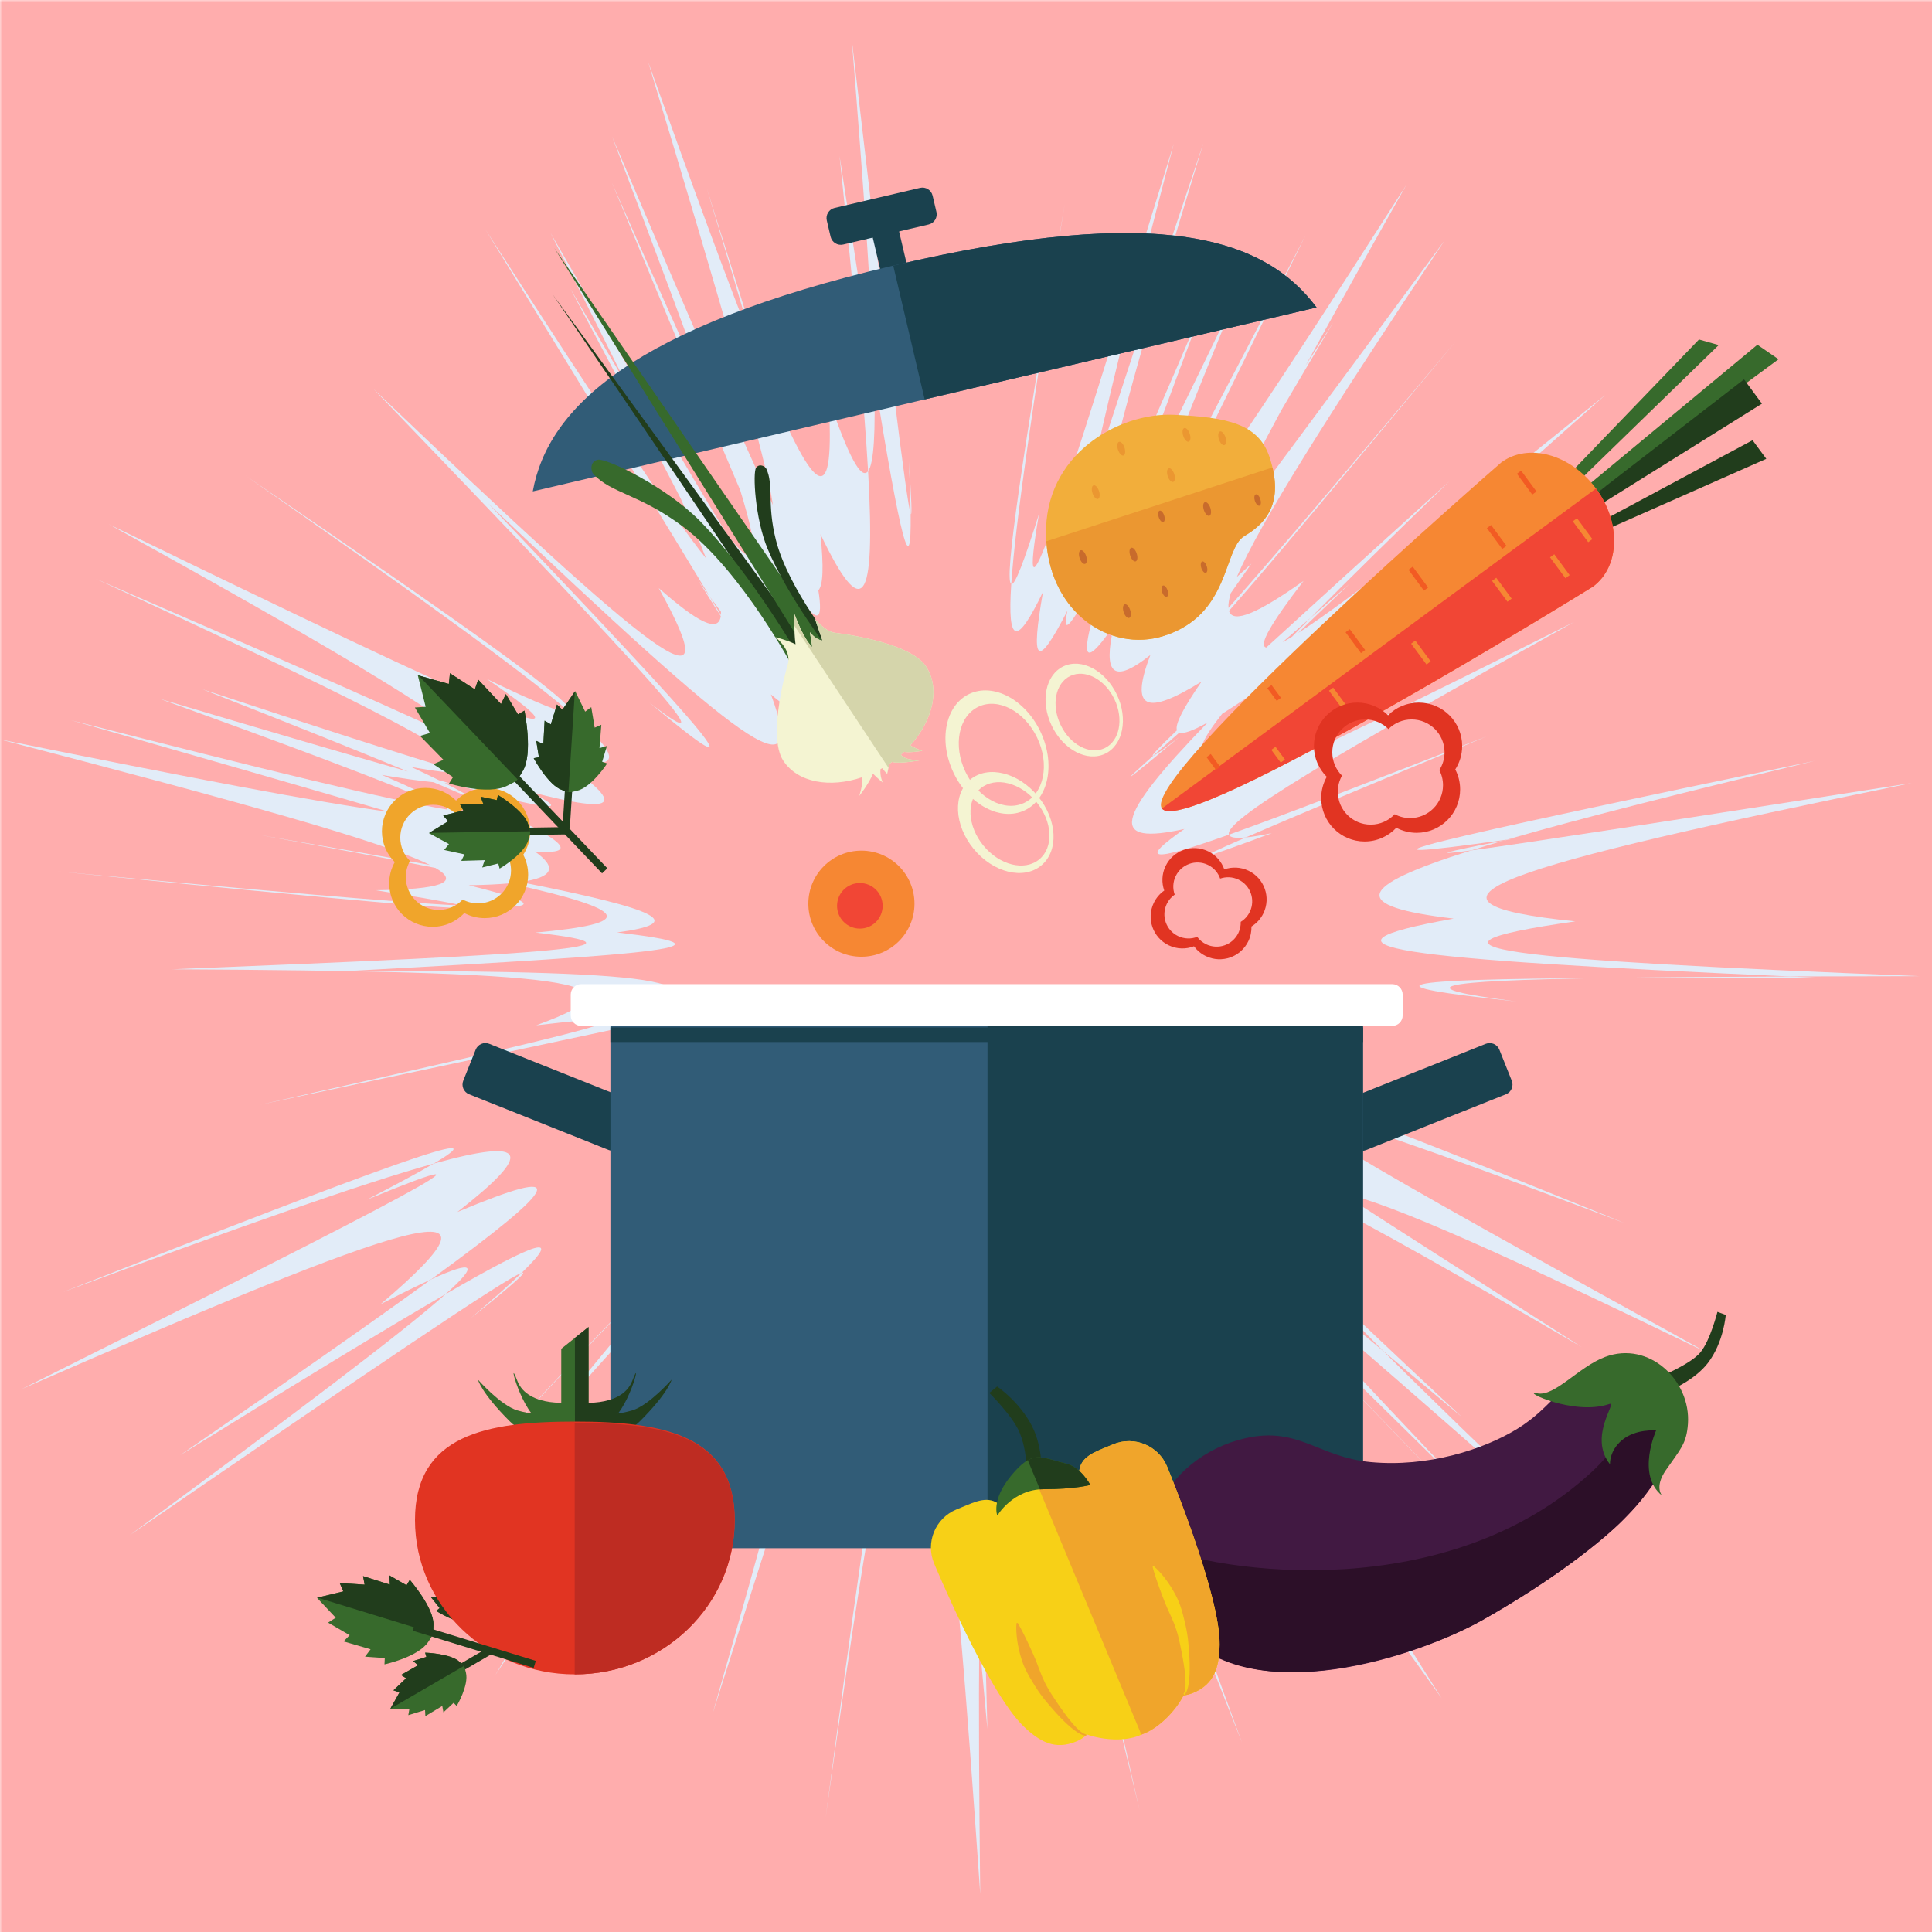 <svg xmlns="http://www.w3.org/2000/svg" xmlns:xlink="http://www.w3.org/1999/xlink" width="600" zoomAndPan="magnify" viewBox="0 0 450 450" height="600" preserveAspectRatio="xMidYMid meet" version="1.0"><defs><filter x="0%" y="0%" width="100%" height="100%" id="28c74d46f0"><feColorMatrix values="0 0 0 0 1 0 0 0 0 1 0 0 0 0 1 0 0 0 1 0" color-interpolation-filters="sRGB"/></filter><mask id="c974a00cfc"><g filter="url(#28c74d46f0)"><rect x="-45" width="540" fill="#000000" y="-45" height="540" fill-opacity="0.49"/></g></mask><clipPath id="ea81d79aa4"><path d="M 0 0 L 450 0 L 450 450 L 0 450 Z M 0 0 " clip-rule="nonzero"/></clipPath><clipPath id="aeed67e793"><rect x="0" width="450" y="0" height="450"/></clipPath><clipPath id="e3ff675e00"><path d="M 198 9.098 L 213 9.098 L 213 128 L 198 128 Z M 198 9.098 " clip-rule="nonzero"/></clipPath><clipPath id="1a62318896"><path d="M 321 182 L 447.457 182 L 447.457 228 L 321 228 Z M 321 182 " clip-rule="nonzero"/></clipPath><clipPath id="53794c04bc"><path d="M 192 312 L 229 312 L 229 441.098 L 192 441.098 Z M 192 312 " clip-rule="nonzero"/></clipPath><clipPath id="0198018809"><path d="M 73.789 366 L 101 366 L 101 388 L 73.789 388 Z M 73.789 366 " clip-rule="nonzero"/></clipPath><clipPath id="5dd2180c67"><path d="M 73.789 366 L 101 366 L 101 381 L 73.789 381 Z M 73.789 366 " clip-rule="nonzero"/></clipPath><clipPath id="0ca894a518"><path d="M 192 43.449 L 219 43.449 L 219 58 L 192 58 Z M 192 43.449 " clip-rule="nonzero"/></clipPath><clipPath id="ed9ca05205"><path d="M 368.715 80.219 L 414.254 80.219 L 414.254 116.035 L 368.715 116.035 Z M 368.715 80.219 " clip-rule="nonzero"/></clipPath><clipPath id="5fea7717e8"><path d="M 216.762 335.594 L 284.082 335.594 L 284.082 406.449 L 216.762 406.449 Z M 216.762 335.594 " clip-rule="nonzero"/></clipPath></defs><rect x="-45" width="540" fill="#ffffff" y="-45" height="540" fill-opacity="1"/><rect x="-45" width="540" fill="#ffffff" y="-45" height="540" fill-opacity="1"/><g mask="url(#c974a00cfc)"><g transform="matrix(1, 0, 0, 1, 0, 0)"><g clip-path="url(#aeed67e793)"><g clip-path="url(#ea81d79aa4)"><rect x="-99" width="648" fill="#ff5757" height="648" y="-99" fill-opacity="1"/></g></g></g></g><path fill="#e2ecf8" d="M 290.148 195.062 C 287.801 195.289 286.477 195.086 286.238 194.41 C 298.574 190.035 318.125 182.492 346.227 171.531 C 318.539 182.996 300.129 190.719 290.148 195.062 " fill-opacity="1" fill-rule="nonzero"/><path fill="#e2ecf8" d="M 268.594 176.031 C 269.113 175.887 271.227 174.359 274.836 171.562 C 262.324 181.973 259.746 183.914 268.594 176.031 " fill-opacity="1" fill-rule="nonzero"/><path fill="#e2ecf8" d="M 290.148 195.062 C 291.73 194.91 293.75 194.574 296.246 194.051 C 278.793 200.559 276.027 201.203 290.148 195.062 " fill-opacity="1" fill-rule="nonzero"/><path fill="#e2ecf8" d="M 247.969 47.613 C 240.727 93.07 236.496 121.746 235.543 136.039 C 233.781 135.215 238.051 107.059 247.969 47.613 " fill-opacity="1" fill-rule="nonzero"/><path fill="#e2ecf8" d="M 251.758 130.238 C 251.785 130.516 251.82 130.777 251.867 131.004 C 252.164 130.074 252.469 129.113 252.797 128.102 C 252.434 128.859 252.086 129.57 251.758 130.238 Z M 259.852 126.195 C 250.379 144.73 246.934 149.734 248.633 142.219 C 241.367 156.402 240.035 154.27 242.938 137.852 C 236.953 150.246 234.582 150.461 235.543 136.039 C 236.363 136.426 238.5 130.863 241.992 119.727 C 236.848 150.152 245.066 125.703 273.402 33.445 C 263.434 71.418 256.805 97.895 253.711 113.871 C 259.055 96.918 267.848 70.422 280.277 33.387 C 263.309 88.832 255.078 118.66 256.574 125.535 C 262.547 112.406 270.449 94.207 280.594 70.516 C 272.223 92.754 265.785 110.176 261.258 123.109 C 260.359 124.52 259.527 125.777 258.758 126.875 C 259.086 126.727 259.449 126.504 259.852 126.195 " fill-opacity="1" fill-rule="nonzero"/><g clip-path="url(#e3ff675e00)"><path fill="#e2ecf8" d="M 203.59 87.719 C 203.094 71.031 201.262 44.961 198.387 9.113 C 206.863 81.816 211.176 117.281 212.105 119.605 C 212.32 135.926 209.836 126.152 203.59 87.719 " fill-opacity="1" fill-rule="nonzero"/></g><path fill="#e2ecf8" d="M 202.195 109.746 C 201.254 93.203 198.957 68.93 195.543 36.305 C 198.723 57.082 201.391 74.176 203.59 87.719 C 203.973 100.652 203.555 107.945 202.195 109.746 " fill-opacity="1" fill-rule="nonzero"/><path fill="#e2ecf8" d="M 212.105 119.605 C 212.066 116.496 211.926 112.445 211.695 107.461 C 212.316 116.387 212.469 120.516 212.105 119.605 " fill-opacity="1" fill-rule="nonzero"/><path fill="#e2ecf8" d="M 191.102 124.422 C 191.863 131.945 191.746 136.324 190.613 137.488 C 191.773 144.836 190.324 145.137 186.281 139.148 C 191.895 153.398 191.266 153.605 184.773 141.375 C 184.93 142.133 185.051 142.812 185.152 143.445 C 192.656 166.945 190.723 171.219 179.562 161.746 C 188.473 185.719 173.188 173.672 113.707 117.258 C 167.543 173.672 177.723 185.719 151.25 163.637 C 170.543 178.59 153.188 159.41 87.016 90.613 C 153.188 153.77 170.543 167.84 153.434 136.973 C 162.578 145.051 167.367 147.441 167.883 143.496 C 166.883 141.953 165.109 139.148 162.57 135.109 C 163.574 136.527 164.488 137.801 165.355 139 C 166.484 140.875 167.332 142.289 167.906 143.262 C 167.926 143.023 167.941 142.781 167.934 142.504 C 167.156 141.469 166.289 140.289 165.355 139 C 158.555 127.719 141.586 99.961 113.109 53.523 C 140.109 95.398 156.766 120.594 164.453 130.039 C 162.953 126.148 160.961 121.465 158.5 116.012 C 152.051 103.52 143.523 87.34 132.836 67.227 C 137.559 75.328 141.914 82.758 145.949 89.602 C 140.906 79.344 135.012 67.602 128.246 54.281 C 146.941 86.762 160.418 109.906 169.426 124.633 C 176.422 133.508 177.379 130.434 172.426 114.211 C 166.539 100.449 156.676 76.734 142.523 42.527 C 151.84 63.719 159.621 81.18 166.059 95.152 C 160.578 79.57 152.746 58.586 142.566 31.797 C 160.973 75.066 173.184 103.289 180.035 117.645 C 178.578 107.316 168.828 73.633 150.961 14.395 C 161.293 43.305 169.48 65.625 175.797 81.484 C 172.586 70.512 168.867 58.004 164.633 43.883 C 170.043 61.117 174.605 75.703 178.355 87.805 C 190.414 117.043 194.504 118.344 192.977 92.738 C 197.566 106.148 200.562 111.914 202.195 109.746 C 203.996 141.355 200.852 144.777 191.102 124.422 " fill-opacity="1" fill-rule="nonzero"/><path fill="#e2ecf8" d="M 132.715 165.875 C 120.395 155.371 95.504 137.504 57.082 110.703 C 110.227 146.938 134.949 164.48 132.715 165.875 " fill-opacity="1" fill-rule="nonzero"/><path fill="#e2ecf8" d="M 102.262 181.742 C 103.148 181.988 104.012 182.23 104.855 182.461 C 104.457 182.449 104.027 182.426 103.586 182.402 C 106.789 184.012 109.168 185.336 110.734 186.375 C 107.82 185.098 104.562 183.699 101 182.199 C 97.793 181.887 93.805 181.328 88.953 180.508 C 96.961 183.914 101.879 186.375 103.664 187.941 C 88.672 181.617 66.621 173.367 37.215 162.773 C 61.398 169.969 80.598 175.609 95.023 179.707 C 82.484 174.516 66.602 168.176 47.203 160.562 C 73.332 169.184 93.629 175.727 108.578 180.191 C 105.547 180.145 101.328 179.637 95.836 178.668 C 98.227 179.781 100.367 180.805 102.262 181.742 " fill-opacity="1" fill-rule="nonzero"/><path fill="#e2ecf8" d="M 110.609 178.707 C 111.402 179.047 112.16 179.375 112.898 179.695 C 113.07 179.629 113.266 179.566 113.402 179.484 C 112.527 179.246 111.598 178.984 110.609 178.707 Z M 128.477 175.68 C 145.992 187.398 145.277 190.176 123.176 184.348 C 133.844 189.531 128.191 188.895 104.855 182.461 C 108.762 182.57 110.613 182.012 110.344 180.719 C 109.77 180.551 109.168 180.371 108.578 180.191 C 109.121 180.203 109.633 180.199 110.102 180.176 C 107.246 174.941 78.172 160.547 22.375 134.84 C 67.305 154.293 96.789 167.258 111.801 174.496 C 103.762 166.465 75.113 149.664 25.363 122.105 C 115.98 166.102 142.375 177.922 113.43 158.168 C 125.242 163.863 131.707 166.504 132.715 165.875 C 146.387 177.535 144.57 180.113 128.477 175.68 " fill-opacity="1" fill-rule="nonzero"/><path fill="#e2ecf8" d="M 110.734 186.375 C 131.445 195.484 135.719 199.105 124.586 198.34 C 129.949 202.145 128.742 204.383 121.238 205.445 C 154.469 212.012 159.754 215.039 143.73 217.184 C 172.43 220.539 156.844 222.074 82.301 226.105 C 156.844 226.18 172.43 228.367 143.867 239.117 C 166.812 234.859 145.609 239.168 60.602 257.301 C 141.5 239.168 158.98 234.859 124.898 238.809 C 153.648 228.398 130.836 226.246 40.059 225.766 C 130.836 222.137 153.648 220.574 124.734 217.215 C 148.141 215.078 147.406 212.105 118.68 205.742 C 116.055 205.984 112.883 206.129 109.156 206.184 C 126.402 210.469 126.527 211.934 107.738 210.957 C 105.512 210.328 98.75 209.137 87.52 207.352 C 102.625 207.152 107.324 205.57 101.41 202.156 C 90.137 199.926 76.434 197.371 60.121 194.418 C 75.512 197.07 88.789 199.402 100.125 201.465 C 89.5 196.145 56.328 186.867 -0.074 172.211 C 44.418 181.203 74.449 186.957 90.504 189.082 C 73.199 184.016 48.703 176.957 16.594 167.766 C 61.934 179.359 90.863 186.418 104.25 188.574 C 104.121 188.383 103.926 188.172 103.664 187.941 C 104.348 188.227 105.016 188.512 105.672 188.793 C 113.25 189.902 114.867 189.129 110.734 186.375 " fill-opacity="1" fill-rule="nonzero"/><path fill="#e2ecf8" d="M 151.867 298.246 C 140.605 309.504 124.898 326.352 104.023 349.164 C 126.641 324.297 142.359 307.41 151.867 298.246 " fill-opacity="1" fill-rule="nonzero"/><path fill="#e2ecf8" d="M 193.906 312.414 C 194 311.957 194.082 311.547 194.172 311.105 C 198.238 298.551 197.984 299.547 193.906 312.414 " fill-opacity="1" fill-rule="nonzero"/><path fill="#e2ecf8" d="M 164.719 286.168 C 186.594 260.086 188.102 259.207 171.75 281.297 C 173.895 280.391 174.922 281.039 174.934 283.18 C 175.059 283.129 175.16 283.105 175.277 283.07 C 175.16 283.188 175.051 283.305 174.934 283.426 C 174.875 285.426 174.039 288.578 172.477 292.887 C 174.434 290.586 176.164 288.641 177.688 287.043 C 178.188 283.695 177.426 282.355 175.277 283.07 C 199.566 257.797 204.84 260.434 196.535 295.508 C 196.52 296.176 196.465 296.961 196.379 297.824 C 203.203 278.133 203.117 279.062 195.52 303.965 C 195.16 306.07 194.711 308.457 194.172 311.105 C 189.852 324.441 180.668 353.059 165.965 399.164 C 190.527 313.625 194.715 293.488 175.258 328.688 C 175.676 326.785 176.016 325.07 176.301 323.473 C 189.328 297.844 195.559 288.203 196.426 293.477 C 197.117 283.707 191.477 291.848 176.609 321.633 C 176.516 322.223 176.414 322.832 176.301 323.473 C 171.48 332.949 165.75 344.574 159 358.477 C 159.582 357.047 160.133 355.68 160.691 354.293 C 158.438 359 156.07 363.949 153.57 369.203 C 164.07 344.348 171.809 325.715 176.871 312.688 C 174.258 304.137 155.762 329.285 115.434 390.066 C 163.527 307.574 175.605 284.855 154.191 309.656 C 156.148 306.23 157.781 303.262 159.102 300.727 C 155.012 305.332 150.602 310.375 145.84 315.863 C 152.078 307.586 157.547 300.316 162.242 294.051 C 162.328 293.824 162.43 293.582 162.5 293.375 C 153.121 302.652 139.184 318.121 119.918 340.129 C 137.367 319.027 151.02 302.555 161.082 290.512 C 159.289 291.465 156.234 294.035 151.867 298.246 C 157.078 293.039 161.344 289.02 164.719 286.168 " fill-opacity="1" fill-rule="nonzero"/><path fill="#e2ecf8" d="M 347.941 357.844 C 327.918 336.816 312.328 320.652 300.727 309.125 C 311.121 319.305 326.742 335.516 347.941 357.844 " fill-opacity="1" fill-rule="nonzero"/><path fill="#e2ecf8" d="M 278.777 300.211 C 273.773 290.523 272.68 286.223 276.082 287.555 C 254.684 262.238 265.949 272.301 318.043 323.746 C 303.832 308.609 292.684 296.605 284.406 287.379 C 283.461 287.242 286.07 290.445 292.012 296.844 C 282.477 286.684 277.781 281.164 278.258 280.426 C 261.785 261.453 262.57 258.883 278.578 268.227 C 268.262 256.074 269.773 253.16 286.781 259.809 C 286.633 259.414 286.551 259.055 286.52 258.723 C 282.422 255.73 282.496 255.191 286.98 257.16 C 288.625 255.406 294.59 256.066 305.43 259.121 C 308.484 261.043 313.227 263.762 319.668 267.312 C 289.734 254.918 312.797 268.312 397.535 315 C 351.539 292.719 323.75 280.117 312.309 277.793 C 325.34 286.227 343.855 298.082 368.383 313.75 C 339.84 297.07 319.402 285.473 306.242 278.906 C 305.859 281.254 309.562 286.324 317.152 294.227 C 298.195 283.543 293.805 283.492 304.09 295.562 C 300.055 291.629 296.5 288.09 293.449 284.961 C 282.68 277.922 279.352 277.156 283.836 283.602 C 290.496 288.461 303.188 298.793 322.246 314.734 C 332.617 325.121 346.391 338.445 363.641 354.926 C 323.727 319.77 299.699 298.891 289.684 291.004 C 298.559 301.516 315.074 319.242 339.598 345.105 C 277.625 283.996 260.633 268.195 276.172 287.602 C 279.648 289.027 287.645 296.117 300.727 309.125 C 281.039 289.84 280.145 292.234 295.809 315.883 C 270.5 289.859 283.828 313.434 335.781 395.543 C 297.945 342.703 277.969 316.512 272.816 316.551 C 258.34 284.711 260.184 280.945 278.777 300.211 " fill-opacity="1" fill-rule="nonzero"/><path fill="#e2ecf8" d="M 257.789 319.395 C 248.23 290.258 251.84 291.461 272.504 325.375 C 273.145 327.906 274.062 330.965 275.266 334.578 C 251.84 298.672 257.723 319.84 289.285 405.891 C 253.734 315.852 244.238 291.07 257.789 319.395 " fill-opacity="1" fill-rule="nonzero"/><path fill="#e2ecf8" d="M 272.816 316.551 C 278.617 329.305 287.02 346.539 298.035 368.629 C 287.645 350.723 279.188 336.348 272.504 325.375 C 271.02 319.496 271.094 316.566 272.816 316.551 " fill-opacity="1" fill-rule="nonzero"/><g clip-path="url(#1a62318896)"><path fill="#e2ecf8" d="M 338.582 213.965 C 314.516 211.125 315.355 206.645 342.648 198.078 C 355.199 196.406 389.262 191.145 445.266 182.383 C 349.34 202.004 322.852 210.109 366.918 214.605 C 323.203 220.844 350.047 223.477 447.238 227.367 C 436.27 227.379 426.137 227.398 416.832 227.434 C 324.973 223.324 301.281 220.648 338.582 213.965 " fill-opacity="1" fill-rule="nonzero"/></g><path fill="#e2ecf8" d="M 373.734 227.797 C 385.301 227.613 399.652 227.5 416.832 227.434 C 419.547 227.555 422.316 227.68 425.152 227.805 C 404.648 227.73 387.527 227.719 373.734 227.797 " fill-opacity="1" fill-rule="nonzero"/><path fill="#e2ecf8" d="M 350.148 195.809 C 347.453 196.598 344.961 197.352 342.648 198.078 C 333.32 199.316 335.883 198.574 350.148 195.809 " fill-opacity="1" fill-rule="nonzero"/><path fill="#e2ecf8" d="M 422.734 177.211 C 391.531 184.715 367.699 190.719 350.996 195.566 C 307.965 201.656 330.789 196.336 422.734 177.211 " fill-opacity="1" fill-rule="nonzero"/><path fill="#e2ecf8" d="M 352.602 195.336 C 351.746 195.5 350.934 195.656 350.148 195.809 C 350.426 195.73 350.715 195.648 350.996 195.566 C 351.523 195.488 352.055 195.414 352.602 195.336 " fill-opacity="1" fill-rule="nonzero"/><path fill="#e2ecf8" d="M 353.188 233.262 C 317.609 229.488 323.809 228.074 373.734 227.797 C 333.754 228.434 327.195 229.93 353.188 233.262 " fill-opacity="1" fill-rule="nonzero"/><path fill="#e2ecf8" d="M 13.414 202.973 C 60.223 207.352 91.254 210.098 107.738 210.957 C 114.082 212.742 83.402 209.914 13.414 202.973 " fill-opacity="1" fill-rule="nonzero"/><path fill="#e2ecf8" d="M 109.625 307.051 C 114.812 302.629 118.75 299.125 121.492 296.48 C 123.188 295.902 119.223 299.41 109.625 307.051 " fill-opacity="1" fill-rule="nonzero"/><path fill="#e2ecf8" d="M 5.102 323.523 C 95.32 278.441 122.676 264.168 85.496 279.41 C 92.484 275.789 97.656 273 101.012 271.027 C 123.082 264.906 124.426 268.352 106.523 282.305 C 133.098 271.168 131.227 275.559 100.391 298.004 C 97.309 299.41 93.418 301.32 88.648 303.777 C 122.676 274.918 95.32 284.082 5.102 323.523 " fill-opacity="1" fill-rule="nonzero"/><path fill="#e2ecf8" d="M 103.777 301.43 C 89.828 309.496 69.305 322.004 41.949 338.941 C 67.215 321.559 86.664 308 100.391 298.004 C 110.512 293.395 111.578 294.484 103.777 301.43 " fill-opacity="1" fill-rule="nonzero"/><path fill="#e2ecf8" d="M 101.012 271.027 C 84.312 275.656 55.746 285.766 14.641 300.957 C 89.375 271.598 117.691 261.211 101.012 271.027 " fill-opacity="1" fill-rule="nonzero"/><path fill="#e2ecf8" d="M 121.492 296.48 C 117.828 297.73 87.598 318.176 30.211 357.582 C 69.07 328.977 93.738 310.367 103.777 301.43 C 125.504 288.863 131.188 287.129 121.492 296.48 " fill-opacity="1" fill-rule="nonzero"/><path fill="#e2ecf8" d="M 229.98 402.723 C 229.32 395.359 228.691 388.473 228.086 382.035 C 228.207 369.414 228.492 359.484 229 352.23 C 229.082 365.57 229.43 382.359 229.98 402.723 " fill-opacity="1" fill-rule="nonzero"/><g clip-path="url(#53794c04bc)"><path fill="#e2ecf8" d="M 212.242 332.895 C 217.766 295.594 221.297 309.762 228.086 382.035 C 227.941 397.605 228.043 417.266 228.312 441.094 C 221.566 343.281 218.086 315.496 212.258 354.426 C 209.895 309.52 205.18 331.32 192.316 423.285 C 205.18 325.68 209.895 298.77 212.242 332.895 " fill-opacity="1" fill-rule="nonzero"/></g><path fill="#e2ecf8" d="M 265.402 421.562 C 250.695 359.797 242.91 330.102 240.227 331.633 C 237.277 299.113 244.035 326.234 265.402 421.562 " fill-opacity="1" fill-rule="nonzero"/><path fill="#e2ecf8" d="M 240.312 332.547 C 240.234 332.273 240.16 332.016 240.086 331.75 C 240.129 331.699 240.18 331.66 240.227 331.633 C 240.254 331.938 240.281 332.234 240.312 332.547 " fill-opacity="1" fill-rule="nonzero"/><path fill="#e2ecf8" d="M 240.086 331.75 C 238.965 332.949 238.863 340.41 239.617 354.074 C 233.59 332.512 230.426 331.691 229 352.23 C 228.715 306.969 231.516 301.484 240.086 331.75 " fill-opacity="1" fill-rule="nonzero"/><path fill="#e2ecf8" d="M 378.621 284.965 C 344.254 271.965 320.293 263.309 305.43 259.121 C 291.266 250.207 313.992 258.758 378.621 284.965 " fill-opacity="1" fill-rule="nonzero"/><path fill="#e2ecf8" d="M 340.445 330.012 C 333.824 324.434 327.781 319.359 322.246 314.734 C 314.062 306.527 308.004 300.16 304.09 295.562 C 313.5 304.75 325.574 316.145 340.445 330.012 " fill-opacity="1" fill-rule="nonzero"/><path fill="#e2ecf8" d="M 315.953 144.082 C 301.816 154.637 291.516 161.988 284.672 166.25 C 275.434 177.906 279.223 179.246 295.129 172.781 C 271.922 191.344 290.305 183.125 366.621 144.883 C 309.773 176.43 285.09 191.098 286.238 194.41 C 267.434 201.082 265.457 200.379 275.875 193.086 C 258.441 196.934 259.191 191.105 281.297 168.27 C 277.832 170.223 275.68 170.98 274.695 170.629 C 272.258 172.777 270.238 174.57 268.594 176.031 C 267.969 176.203 269.715 174.324 274.125 170.109 C 273.641 168.695 275.645 164.883 279.859 158.762 C 267.074 166.668 263.035 165.438 267.941 152.559 C 260.098 158.781 257.156 157.637 258.969 147.965 C 258.773 148.246 258.805 148.066 259.07 147.422 C 259.18 146.879 259.312 146.293 259.449 145.699 C 250.836 158.137 251.059 152.559 260.316 125.816 C 260.156 125.957 260 126.082 259.852 126.195 C 260.195 125.523 260.531 124.871 260.891 124.16 C 261.012 123.809 261.129 123.469 261.258 123.109 C 261.531 122.68 261.812 122.23 262.098 121.77 C 268.414 109.258 276.969 91.742 288.008 68.898 C 280.793 86.469 274.883 101.172 270.289 113.223 C 266.547 118.711 263.574 122.602 261.359 124.84 C 256.652 139.434 257.305 141.348 264.316 129.574 C 265.965 124.797 267.949 119.367 270.289 113.223 C 270.453 112.988 270.609 112.758 270.773 112.516 C 269.062 117.625 267.965 121.469 267.484 124.098 C 274.859 111.043 286.852 88.16 304.074 54.832 C 287.289 88.953 275.477 113.078 268.137 128.242 C 272.363 127.941 291.059 100.113 327.555 43.082 C 318.449 59.223 310.629 73.219 304.09 85.164 C 306.156 81.938 308.277 78.625 310.516 75.137 C 306.188 82.41 302.18 89.18 298.484 95.48 C 289.633 111.934 283.793 123.613 280.996 130.777 C 291.016 117.594 309.195 93.027 336.465 56.02 C 309.625 96.324 293.434 121.863 288.086 134.371 C 289.133 133.453 290.242 132.453 291.469 131.289 C 289.633 133.895 288.047 136.156 286.672 138.152 C 286.234 139.602 286.074 140.727 286.141 141.594 C 297.438 128.887 314.824 108.363 339.246 79.281 C 311.852 112.266 294.473 133.047 286.25 142.281 C 287.176 145.344 292.93 142.871 303.621 135.312 C 296.012 145.223 293.016 150.383 294.934 150.824 C 305.609 141.062 319.688 128.281 337.52 112.148 C 324.539 124.699 313.816 135.219 305.27 143.883 C 302.992 145.867 300.836 147.746 298.754 149.566 C 299.402 149.219 300.148 148.785 300.945 148.301 C 302.324 146.883 303.754 145.418 305.27 143.883 C 308.137 141.383 311.156 138.754 314.332 135.984 C 310.051 140.051 306.078 143.848 302.363 147.43 C 313.648 140.234 337.059 121.797 373.941 91.965 C 348.117 114.824 328.918 132.02 315.953 144.082 " fill-opacity="1" fill-rule="nonzero"/><path fill="#e2ecf8" d="M 306.301 161.188 C 288.117 173.512 284.289 175.051 295.941 164.441 C 293.957 167.586 297.5 166.363 306.301 161.188 " fill-opacity="1" fill-rule="nonzero"/><path fill="#e2ecf8" d="M 295.941 164.441 C 297.777 161.531 304.367 154.859 315.953 144.082 C 326.254 136.387 338.559 127.02 353.086 115.875 C 323.988 140.109 305.141 156.062 295.941 164.441 " fill-opacity="1" fill-rule="nonzero"/><path fill="#e55134" d="M 115.02 338.438 C 110.77 338.438 105.742 343.312 104.441 347.73 C 102.582 354.043 104.801 357.793 108.109 357.793 C 108.113 357.793 108.113 357.793 108.113 357.793 C 112.738 357.789 121.09 343.68 119.375 340.992 C 118.223 339.184 116.68 338.438 115.02 338.438 " fill-opacity="1" fill-rule="nonzero"/><g clip-path="url(#0198018809)"><path fill="#376a2c" d="M 94.695 369.234 L 90.688 366.934 L 90.805 369.086 L 84.562 367.105 L 84.93 369.094 L 79.129 368.727 L 79.969 370.668 L 73.82 372.148 L 78.199 376.797 L 76.422 377.941 L 81.441 380.863 L 80.031 382.316 L 86.316 384.148 L 85.02 385.871 L 89.625 386.195 L 89.551 387.664 C 89.551 387.664 97.41 385.988 99.754 382.418 C 101.125 380.332 100.852 380.992 100.961 378.496 C 101.137 374.516 95.453 367.973 95.453 367.973 L 94.695 369.234 " fill-opacity="1" fill-rule="nonzero"/></g><g clip-path="url(#5dd2180c67)"><path fill="#213d1c" d="M 90.688 366.934 L 90.805 369.086 L 84.562 367.105 L 84.93 369.094 L 79.129 368.727 L 79.969 370.668 L 73.949 372.117 L 100.879 380.391 C 100.934 380.02 100.914 379.527 100.961 378.496 C 101.137 374.516 95.453 367.973 95.453 367.973 L 94.695 369.234 L 90.688 366.934 " fill-opacity="1" fill-rule="nonzero"/></g><path fill="#213d1c" d="M 105.586 390.453 L 104.73 388.98 L 113.676 383.785 L 114.531 385.254 L 105.586 390.453 " fill-opacity="1" fill-rule="nonzero"/><path fill="#376a2c" d="M 99.312 385.93 L 96.219 386.898 L 97.387 387.863 L 93.391 390.137 L 94.59 390.895 L 91.637 393.711 L 93.039 394.203 L 90.875 398.074 L 95.355 398.031 L 95.102 399.492 L 99 398.301 L 99.078 399.719 L 103.016 397.352 L 103.285 398.84 L 105.648 396.621 L 106.375 397.359 C 106.375 397.359 109.254 392.512 108.527 389.602 C 108.102 387.902 108.312 388.355 107.078 387.113 C 105.109 385.125 99.023 384.938 99.023 384.938 L 99.312 385.93 " fill-opacity="1" fill-rule="nonzero"/><path fill="#213d1c" d="M 96.219 386.898 L 97.387 387.863 L 93.391 390.137 L 94.59 390.895 L 91.637 393.711 L 93.039 394.203 L 90.922 397.992 L 108.016 388.059 C 107.852 387.852 107.586 387.629 107.078 387.113 C 105.109 385.125 99.023 384.938 99.023 384.938 L 99.312 385.93 L 96.219 386.898 " fill-opacity="1" fill-rule="nonzero"/><path fill="#213d1c" d="M 113.074 384.395 L 108.598 375.074 L 110.133 374.336 L 114.609 383.656 L 113.074 384.395 " fill-opacity="1" fill-rule="nonzero"/><path fill="#376a2c" d="M 102.398 374.555 L 100.383 372.016 L 101.891 371.871 L 99.863 367.75 L 101.281 367.797 L 100.422 363.812 L 101.855 364.188 L 102.242 359.77 L 105.926 362.324 L 106.535 360.969 L 109.09 364.145 L 109.949 363.016 L 111.879 367.184 L 112.941 366.105 L 113.648 369.266 L 114.664 369.062 C 114.664 369.062 114.32 374.688 112.086 376.691 C 110.777 377.859 111.207 377.598 109.484 377.938 C 106.742 378.477 101.602 375.215 101.602 375.215 L 102.398 374.555 " fill-opacity="1" fill-rule="nonzero"/><path fill="#213d1c" d="M 100.383 372.016 L 101.891 371.871 L 99.863 367.75 L 101.281 367.797 L 100.422 363.812 L 101.855 364.188 L 102.234 359.863 L 110.793 377.68 C 110.543 377.758 110.199 377.797 109.484 377.938 C 106.742 378.477 101.602 375.215 101.602 375.215 L 102.398 374.555 L 100.383 372.016 " fill-opacity="1" fill-rule="nonzero"/><path fill="#1a414e" d="M 144.98 266.516 C 144.48 267.766 143.062 268.371 141.816 267.871 L 109.262 254.875 C 108.012 254.379 107.402 252.961 107.902 251.715 L 110.793 244.484 C 111.293 243.234 112.707 242.629 113.957 243.125 L 146.512 256.121 C 147.762 256.621 148.367 258.035 147.871 259.285 L 144.98 266.516 " fill-opacity="1" fill-rule="nonzero"/><path fill="#1a414e" d="M 315.043 266.516 C 315.539 267.766 316.957 268.371 318.207 267.871 L 350.762 254.875 C 352.012 254.379 352.617 252.961 352.117 251.715 L 349.23 244.484 C 348.73 243.234 347.312 242.629 346.066 243.125 L 313.512 256.121 C 312.262 256.621 311.652 258.035 312.152 259.285 L 315.043 266.516 " fill-opacity="1" fill-rule="nonzero"/><path fill="#315c77" d="M 142.18 234.09 L 142.18 348.445 C 142.18 355.164 147.629 360.613 154.352 360.613 L 305.285 360.613 C 312.008 360.613 317.457 355.164 317.457 348.445 L 317.457 234.09 L 142.18 234.09 " fill-opacity="1" fill-rule="nonzero"/><path fill="#1a414e" d="M 230.008 360.613 L 305.285 360.613 C 312.008 360.613 317.457 355.164 317.457 348.445 L 317.457 234.09 L 230.008 234.09 L 230.008 360.613 " fill-opacity="1" fill-rule="nonzero"/><path fill="#ffffff" d="M 326.711 236.52 C 326.711 237.867 325.621 238.953 324.273 238.953 L 135.363 238.953 C 134.02 238.953 132.93 237.867 132.93 236.52 L 132.93 231.656 C 132.93 230.312 134.02 229.223 135.363 229.223 L 324.273 229.223 C 325.621 229.223 326.711 230.312 326.711 231.656 L 326.711 236.52 " fill-opacity="1" fill-rule="nonzero"/><g clip-path="url(#0ca894a518)"><path fill="#1a414e" d="M 218.113 49.359 C 218.422 50.668 217.609 51.977 216.301 52.285 L 196.395 56.957 C 195.082 57.262 193.773 56.453 193.465 55.145 L 192.578 51.355 C 192.27 50.047 193.082 48.734 194.391 48.43 L 214.297 43.758 C 215.609 43.453 216.918 44.262 217.223 45.57 L 218.113 49.359 " fill-opacity="1" fill-rule="nonzero"/></g><path fill="#1a414e" d="M 211.895 64.465 L 205.762 65.902 L 202.281 51.078 L 208.41 49.637 L 211.895 64.465 " fill-opacity="1" fill-rule="nonzero"/><path fill="#315c77" d="M 306.656 71.613 C 294.805 55.707 270.773 47.148 208.051 61.867 C 147.535 76.066 127.617 94.938 124.09 114.457 L 306.656 71.613 " fill-opacity="1" fill-rule="nonzero"/><path fill="#1a414e" d="M 306.656 71.613 C 294.805 55.707 270.773 47.148 208.051 61.867 L 215.371 93.035 L 306.656 71.613 " fill-opacity="1" fill-rule="nonzero"/><path fill="#1a414e" d="M 317.484 242.707 L 142.18 242.707 L 142.18 239.305 L 317.484 239.305 L 317.484 242.707 " fill-opacity="1" fill-rule="nonzero"/><path fill="#376a2c" d="M 364.559 111.434 L 395.73 79.074 L 400.32 80.379 L 366.148 113.594 L 364.559 111.434 " fill-opacity="1" fill-rule="nonzero"/><g clip-path="url(#ed9ca05205)"><path fill="#376a2c" d="M 368.812 113.922 L 409.336 80.297 L 414.254 83.68 L 370.371 116.035 L 368.812 113.922 " fill-opacity="1" fill-rule="nonzero"/></g><path fill="#213d1c" d="M 371.875 118.07 L 410.395 94.027 L 406.215 88.363 L 370.371 116.035 L 371.875 118.07 " fill-opacity="1" fill-rule="nonzero"/><path fill="#213d1c" d="M 373.957 120.891 L 408.207 102.539 L 411.402 106.871 L 373.547 123.613 L 373.957 120.891 " fill-opacity="1" fill-rule="nonzero"/><path fill="#f68733" d="M 371.734 113.781 C 365.836 105.793 355.961 103.074 349.676 107.711 C 349.676 107.711 265.309 181.082 270.645 188.312 C 275.984 195.543 371.027 136.641 371.027 136.641 C 377.312 132.004 377.633 121.77 371.734 113.781 " fill-opacity="1" fill-rule="nonzero"/><path fill="#f14635" d="M 371.027 136.641 C 377.312 132.004 377.633 121.77 371.734 113.781 L 270.645 188.312 C 275.984 195.543 371.027 136.641 371.027 136.641 " fill-opacity="1" fill-rule="nonzero"/><path fill="#f68733" d="M 351.113 140.152 L 347.531 135.293 L 348.508 134.57 L 352.094 139.43 L 351.113 140.152 " fill-opacity="1" fill-rule="nonzero"/><path fill="#f68733" d="M 332.266 154.777 L 328.68 149.922 L 329.656 149.199 L 333.242 154.055 L 332.266 154.777 " fill-opacity="1" fill-rule="nonzero"/><path fill="#f68733" d="M 369.922 126.285 L 366.336 121.426 L 367.316 120.707 L 370.898 125.566 L 369.922 126.285 " fill-opacity="1" fill-rule="nonzero"/><path fill="#f68733" d="M 313.129 165.742 L 309.543 160.883 L 310.523 160.16 L 314.109 165.02 L 313.129 165.742 " fill-opacity="1" fill-rule="nonzero"/><path fill="#f68733" d="M 364.617 134.676 L 361.031 129.816 L 362.012 129.098 L 365.598 133.953 L 364.617 134.676 " fill-opacity="1" fill-rule="nonzero"/><path fill="#f68733" d="M 298.309 177.633 L 296.113 174.656 L 297.09 173.934 L 299.285 176.91 L 298.309 177.633 " fill-opacity="1" fill-rule="nonzero"/><path fill="#f25b23" d="M 331.656 137.566 L 328.074 132.707 L 329.055 131.984 L 332.637 136.844 L 331.656 137.566 " fill-opacity="1" fill-rule="nonzero"/><path fill="#f25b23" d="M 349.906 127.863 L 346.32 123.004 L 347.301 122.281 L 350.887 127.141 L 349.906 127.863 " fill-opacity="1" fill-rule="nonzero"/><path fill="#f25b23" d="M 356.898 115.203 L 353.316 110.348 L 354.293 109.625 L 357.879 114.48 L 356.898 115.203 " fill-opacity="1" fill-rule="nonzero"/><path fill="#f25b23" d="M 316.996 152.125 L 313.41 147.27 L 314.391 146.547 L 317.973 151.406 L 316.996 152.125 " fill-opacity="1" fill-rule="nonzero"/><path fill="#f25b23" d="M 297.379 163.258 L 295.184 160.285 L 296.164 159.562 L 298.359 162.535 L 297.379 163.258 " fill-opacity="1" fill-rule="nonzero"/><path fill="#f25b23" d="M 283.223 179.324 L 281.027 176.352 L 282.004 175.625 L 284.199 178.602 L 283.223 179.324 " fill-opacity="1" fill-rule="nonzero"/><path fill="#213d1c" d="M 188.383 157.301 C 187.883 155.102 128.773 68.637 128.773 68.637 L 191.707 155.102 L 188.383 157.301 " fill-opacity="1" fill-rule="nonzero"/><path fill="#376a2c" d="M 190.379 155.98 C 189.469 154.051 129.105 57.77 129.105 57.77 L 195.234 153.457 L 190.379 155.98 " fill-opacity="1" fill-rule="nonzero"/><path fill="#376a2c" d="M 185.086 156.145 C 185.086 156.145 172.902 133.043 159.09 122.664 C 149.012 115.09 142.258 114.891 138.203 110.395 C 137.625 109.75 137.301 107.539 139.223 107.082 C 141.145 106.629 155.141 113.344 162.977 121.293 C 175.055 133.539 186.93 154.254 186.93 154.254 L 185.086 156.145 " fill-opacity="1" fill-rule="nonzero"/><path fill="#213d1c" d="M 195.074 151.227 C 195.074 151.227 183.629 137.301 180.715 125.746 C 178.586 117.312 180.27 112.969 178.488 109.188 C 178.234 108.645 176.914 107.852 176.109 108.949 C 175.305 110.051 175.84 120.742 178.801 127.852 C 183.367 138.805 193.379 151.895 193.379 151.895 L 195.074 151.227 " fill-opacity="1" fill-rule="nonzero"/><path fill="#f4f4d2" d="M 215.672 155.207 C 211.742 149.273 194.219 147.352 194.219 147.352 C 191.93 146.848 189.824 144.137 189.824 144.137 L 191.539 149.125 L 191.465 149.176 C 189.969 148.98 188.641 147.258 188.641 147.258 L 189.191 150.68 L 189.168 150.695 C 186.957 148.523 185.066 143.039 185.066 143.039 C 185.066 143.039 184.883 147.195 185.297 150.062 C 183.316 149.066 180.543 148.391 180.543 148.391 C 180.543 148.391 184.168 150.938 183.586 154.387 C 183.586 154.387 178.52 171.262 182.449 177.199 C 185.828 182.297 193.293 183.602 200.848 181.02 C 201.055 182.656 200.137 185.391 200.137 185.391 C 200.137 185.391 202.352 182.598 203.344 180.207 C 204.363 181.262 205.613 182.277 205.613 182.277 C 205.613 182.277 204.922 180.875 205.074 179.16 C 205.223 179.082 205.363 179.004 205.508 178.922 C 206.016 179.668 206.645 180.258 206.645 180.258 L 207.152 177.906 L 207.254 177.844 C 207.426 177.723 207.59 177.598 207.758 177.473 C 209.637 178 214.629 177.035 214.629 177.035 C 214.629 177.035 210.879 177.293 209.848 175.785 C 210.09 175.57 210.324 175.355 210.555 175.133 C 212.324 175.363 214.836 174.875 214.836 174.875 C 214.836 174.875 213.145 174.344 212.043 173.598 C 217.344 167.66 219.043 160.297 215.672 155.207 " fill-opacity="1" fill-rule="nonzero"/><path fill="#d5d5ab" d="M 189.824 144.137 L 191.539 149.125 L 191.465 149.176 C 189.969 148.98 188.641 147.258 188.641 147.258 L 189.191 150.68 L 189.168 150.695 C 186.957 148.523 185.066 143.039 185.066 143.039 C 185.066 143.039 185.016 144.211 185.027 145.738 L 206.953 178.832 L 207.152 177.906 L 207.254 177.844 C 207.426 177.723 207.59 177.598 207.758 177.473 C 209.637 178 214.629 177.035 214.629 177.035 C 214.629 177.035 210.879 177.293 209.848 175.785 C 210.09 175.57 210.324 175.355 210.555 175.133 C 212.324 175.363 214.836 174.875 214.836 174.875 C 214.836 174.875 213.145 174.344 212.043 173.598 C 217.344 167.66 219.043 160.297 215.672 155.207 C 211.742 149.273 194.219 147.352 194.219 147.352 C 191.93 146.848 189.824 144.137 189.824 144.137 " fill-opacity="1" fill-rule="nonzero"/><path fill="#376a2c" d="M 137.074 338.898 L 130.727 338.898 L 130.727 314.16 L 137.074 309.086 L 137.074 338.898 " fill-opacity="1" fill-rule="nonzero"/><path fill="#213d1c" d="M 133.91 338.898 L 137.082 338.898 L 137.082 309.086 L 133.91 311.621 L 133.91 338.898 " fill-opacity="1" fill-rule="nonzero"/><path fill="#213d1c" d="M 133.91 326.566 C 133.91 326.566 144.754 328.223 147.293 321.562 C 149.832 314.902 146.285 329.492 141.395 331.395 C 136.504 333.297 133.855 333.297 133.855 333.297 L 133.91 326.566 " fill-opacity="1" fill-rule="nonzero"/><path fill="#213d1c" d="M 134.004 329.129 C 134.004 329.129 140.953 330.395 147.266 328.508 C 151.16 327.348 156.434 321.352 156.434 321.352 C 156.434 321.352 155.723 324.371 149.051 331.031 C 143.086 336.992 133.91 333.586 133.91 333.586 L 134.004 329.129 " fill-opacity="1" fill-rule="nonzero"/><path fill="#376a2c" d="M 133.855 326.566 C 133.855 326.566 123.008 328.223 120.469 321.562 C 117.934 314.902 121.477 329.492 126.367 331.395 C 131.258 333.297 133.91 333.297 133.91 333.297 L 133.855 326.566 " fill-opacity="1" fill-rule="nonzero"/><path fill="#376a2c" d="M 133.762 329.129 C 133.762 329.129 126.809 330.395 120.496 328.508 C 116.602 327.348 111.328 321.352 111.328 321.352 C 111.328 321.352 112.039 324.371 118.711 331.031 C 124.68 336.992 133.855 333.586 133.855 333.586 L 133.762 329.129 " fill-opacity="1" fill-rule="nonzero"/><path fill="#376a2c" d="M 141.012 334.555 C 141.012 335.93 137.828 337.047 133.898 337.047 C 129.973 337.047 126.785 335.93 126.785 334.555 C 126.785 333.176 129.973 332.062 133.898 332.062 C 137.828 332.062 141.012 333.176 141.012 334.555 " fill-opacity="1" fill-rule="nonzero"/><path fill="#213d1c" d="M 140.969 334.555 C 140.969 333.176 137.781 332.062 133.855 332.062 L 133.855 337.047 C 137.781 337.047 140.969 335.93 140.969 334.555 " fill-opacity="1" fill-rule="nonzero"/><path fill="#e13422" d="M 171.141 354.051 C 171.141 373.902 154.469 389.996 133.898 389.996 C 113.332 389.996 96.66 373.902 96.66 354.051 C 96.66 334.199 113.332 331.109 133.898 331.109 C 154.469 331.109 171.141 334.199 171.141 354.051 " fill-opacity="1" fill-rule="nonzero"/><path fill="#be2c22" d="M 171.094 354.051 C 171.094 334.199 154.422 331.398 133.855 331.398 L 133.855 389.996 C 154.422 389.996 171.094 373.902 171.094 354.051 " fill-opacity="1" fill-rule="nonzero"/><path fill="#411942" d="M 353.492 332.746 C 361.559 327.754 363.859 321.617 370.617 319.605 C 379.383 316.996 384.746 318.211 389.117 328.051 C 393.312 337.5 382.789 349.195 378.113 353.938 C 373.441 358.676 362.164 367.812 345.312 377.336 C 330.582 385.656 292.016 398.781 275.199 379.629 C 258.75 360.887 270.996 339.246 290.191 334.965 C 302.469 332.223 307.109 339.398 319.203 340.543 C 332.469 341.797 345.52 337.684 353.492 332.746 " fill-opacity="1" fill-rule="nonzero"/><path fill="#2c0f28" d="M 387.16 328.473 C 390.941 328.742 391.5 335.602 384.562 346.25 C 382.195 349.895 379.445 352.586 378.113 353.938 C 373.441 358.676 362.164 367.812 345.312 377.336 C 330.578 385.656 290.988 398.719 275.199 379.629 C 267.016 369.73 267.559 359.492 267.559 359.492 C 284.922 366.93 337.43 373.535 370.66 342.914 C 380.398 333.941 378.746 327.875 387.16 328.473 " fill-opacity="1" fill-rule="nonzero"/><path fill="#213d1c" d="M 389.746 323.484 C 389.746 323.484 394.883 321.258 397.785 317.492 C 401.496 312.672 401.961 306.273 401.961 306.273 L 400.027 305.555 C 400.027 305.555 398.367 312.16 396.082 314.965 C 393.793 317.77 386.434 320.754 386.434 320.754 L 389.746 323.484 " fill-opacity="1" fill-rule="nonzero"/><path fill="#376a2c" d="M 373.855 316.059 C 367.684 318.375 362.125 325.371 358.047 324.535 C 353.969 323.695 366.539 329.902 374.867 327.016 C 376.859 326.328 369.836 334.578 375 341.066 C 375 341.066 374.773 337.996 377.758 335.465 C 380.984 332.723 385.738 333.191 385.738 333.191 C 385.738 333.191 381.07 343.543 387.125 348.348 C 387.125 348.348 385.266 346.398 388.016 342.422 C 391.387 337.551 392.82 336.332 393.152 331.66 C 393.875 321.535 384.074 312.223 373.855 316.059 " fill-opacity="1" fill-rule="nonzero"/><path fill="#f2ae3b" d="M 295.695 106.461 C 293.129 98.707 285.844 97.164 273.355 96.617 C 260.582 96.059 243.125 105.891 243.648 124.773 C 244.137 142.41 258.387 152.129 271.066 148.117 C 286.605 143.207 284.867 127.793 289.84 124.852 C 294.812 121.91 299.242 117.168 295.695 106.461 " fill-opacity="1" fill-rule="nonzero"/><path fill="#eb9731" d="M 289.84 124.852 C 294.422 122.141 298.539 117.898 296.383 108.875 L 243.711 126.07 C 244.848 142.883 258.699 152.027 271.066 148.117 C 286.605 143.207 284.863 127.793 289.84 124.852 " fill-opacity="1" fill-rule="nonzero"/><path fill="#c86b2c" d="M 281.68 120.141 C 281.258 120.273 280.688 119.676 280.402 118.801 C 280.113 117.926 280.223 117.105 280.641 116.969 C 281.059 116.832 281.633 117.43 281.918 118.305 C 282.203 119.18 282.098 120.004 281.68 120.141 " fill-opacity="1" fill-rule="nonzero"/><path fill="#c86b2c" d="M 264.52 130.754 C 264.102 130.891 263.531 130.293 263.246 129.418 C 262.957 128.543 263.066 127.719 263.484 127.586 C 263.902 127.449 264.473 128.047 264.758 128.922 C 265.047 129.797 264.938 130.617 264.52 130.754 " fill-opacity="1" fill-rule="nonzero"/><path fill="#c86b2c" d="M 252.746 131.34 C 252.324 131.477 251.754 130.875 251.469 130 C 251.184 129.125 251.289 128.305 251.707 128.168 C 252.125 128.031 252.695 128.629 252.984 129.508 C 253.27 130.379 253.16 131.203 252.746 131.34 " fill-opacity="1" fill-rule="nonzero"/><path fill="#c86b2c" d="M 262.996 143.922 C 262.582 144.059 262.008 143.461 261.723 142.586 C 261.438 141.711 261.543 140.887 261.965 140.754 C 262.383 140.617 262.953 141.215 263.238 142.09 C 263.523 142.965 263.418 143.785 262.996 143.922 " fill-opacity="1" fill-rule="nonzero"/><path fill="#c86b2c" d="M 271.742 139.02 C 271.395 139.133 270.918 138.633 270.68 137.906 C 270.441 137.176 270.531 136.492 270.879 136.379 C 271.227 136.266 271.703 136.766 271.941 137.492 C 272.18 138.223 272.09 138.906 271.742 139.02 " fill-opacity="1" fill-rule="nonzero"/><path fill="#c86b2c" d="M 280.879 133.418 C 280.531 133.531 280.055 133.031 279.816 132.305 C 279.578 131.574 279.668 130.895 280.016 130.777 C 280.363 130.664 280.84 131.164 281.078 131.891 C 281.32 132.621 281.227 133.305 280.879 133.418 " fill-opacity="1" fill-rule="nonzero"/><path fill="#c86b2c" d="M 270.953 121.59 C 270.605 121.703 270.133 121.207 269.895 120.477 C 269.656 119.746 269.746 119.062 270.094 118.949 C 270.441 118.836 270.918 119.336 271.156 120.062 C 271.395 120.793 271.305 121.477 270.953 121.59 " fill-opacity="1" fill-rule="nonzero"/><path fill="#c86b2c" d="M 293.355 117.785 C 293.008 117.898 292.531 117.398 292.293 116.672 C 292.055 115.941 292.148 115.258 292.496 115.145 C 292.844 115.031 293.316 115.531 293.555 116.258 C 293.793 116.988 293.707 117.672 293.355 117.785 " fill-opacity="1" fill-rule="nonzero"/><path fill="#eb9731" d="M 255.738 116.215 C 255.32 116.352 254.75 115.754 254.465 114.879 C 254.18 114.004 254.285 113.184 254.703 113.047 C 255.121 112.91 255.695 113.508 255.98 114.383 C 256.266 115.258 256.156 116.078 255.738 116.215 " fill-opacity="1" fill-rule="nonzero"/><path fill="#eb9731" d="M 261.676 106.09 C 261.258 106.223 260.688 105.625 260.398 104.75 C 260.113 103.871 260.219 103.055 260.641 102.918 C 261.055 102.777 261.629 103.379 261.914 104.254 C 262.199 105.129 262.094 105.949 261.676 106.09 " fill-opacity="1" fill-rule="nonzero"/><path fill="#eb9731" d="M 273.262 112.25 C 272.844 112.387 272.273 111.789 271.984 110.91 C 271.699 110.035 271.805 109.215 272.227 109.078 C 272.645 108.941 273.215 109.543 273.5 110.418 C 273.789 111.293 273.68 112.113 273.262 112.25 " fill-opacity="1" fill-rule="nonzero"/><path fill="#eb9731" d="M 285.188 103.672 C 284.773 103.809 284.199 103.211 283.914 102.336 C 283.625 101.461 283.734 100.641 284.152 100.5 C 284.57 100.363 285.141 100.965 285.43 101.84 C 285.715 102.715 285.609 103.535 285.188 103.672 " fill-opacity="1" fill-rule="nonzero"/><path fill="#eb9731" d="M 276.875 102.879 C 276.457 103.016 275.887 102.418 275.598 101.539 C 275.312 100.664 275.418 99.844 275.836 99.707 C 276.258 99.57 276.828 100.172 277.113 101.047 C 277.402 101.922 277.293 102.742 276.875 102.879 " fill-opacity="1" fill-rule="nonzero"/><g clip-path="url(#5fea7717e8)"><path fill="#f7d017" d="M 259.281 336.406 L 258.098 336.898 C 254.711 338.309 251.688 339.348 251.363 342.762 C 248.48 340.668 245.363 342.191 241.695 343.719 L 240.375 344.266 C 236.688 345.797 233.402 346.957 232.875 350.492 C 230.215 348.297 227.332 349.688 223.926 351.105 L 222.742 351.594 C 217.848 353.629 215.531 359.246 217.566 364.141 C 217.566 364.141 229.965 393.93 238.363 402.051 C 242.176 405.738 245.762 407.664 250.656 405.629 C 251.781 405.16 252.598 404.617 253.172 404 C 257.195 405.395 262.156 405.57 265.336 404.25 L 266.656 403.699 C 269.945 402.332 273.68 398.703 275.672 394.898 C 276.352 394.832 277.102 394.637 277.941 394.289 C 282.836 392.254 283.996 388.352 284.07 383.055 C 284.23 371.371 271.832 341.582 271.832 341.582 C 269.797 336.688 264.176 334.371 259.281 336.406 " fill-opacity="1" fill-rule="nonzero"/></g><path fill="#f0a52b" d="M 259.281 336.406 L 258.098 336.898 C 254.711 338.309 251.688 339.348 251.363 342.762 C 248.48 340.668 245.363 342.191 241.695 343.719 L 240.883 344.055 L 265.844 404.039 L 266.656 403.699 C 269.945 402.332 273.68 398.703 275.672 394.898 C 276.352 394.832 277.102 394.637 277.941 394.289 C 282.836 392.254 283.996 388.352 284.07 383.055 C 284.23 371.371 271.832 341.582 271.832 341.582 C 269.797 336.688 264.176 334.371 259.281 336.406 " fill-opacity="1" fill-rule="nonzero"/><path fill="#213d1c" d="M 242.625 344.457 C 242.625 344.457 243.039 338.473 240.965 333.461 C 238.312 327.047 232.25 322.941 232.25 322.941 L 230.434 324.445 C 230.434 324.445 235.945 329.875 237.496 333.703 C 239.969 339.816 238.75 345.645 238.75 345.645 L 242.625 344.457 " fill-opacity="1" fill-rule="nonzero"/><path fill="#376a2c" d="M 248.41 340.922 C 242.316 339.434 240.594 337.492 235.43 343.809 C 230.812 349.457 232.289 353.012 232.289 353.012 C 232.289 353.012 235.902 346.848 243.16 346.859 C 250.418 346.867 253.953 345.863 253.953 345.863 C 253.953 345.863 251.785 341.75 248.41 340.922 " fill-opacity="1" fill-rule="nonzero"/><path fill="#213d1c" d="M 248.41 340.922 C 244.16 339.883 242.035 338.629 239.391 340.102 L 242.219 346.898 C 242.527 346.875 242.836 346.855 243.16 346.859 C 250.418 346.867 253.953 345.863 253.953 345.863 C 253.953 345.863 251.785 341.75 248.41 340.922 " fill-opacity="1" fill-rule="nonzero"/><path fill="#f0a52b" d="M 253.02 404.219 L 253 404.23 C 252.977 404.234 252.941 404.242 252.895 404.25 C 252.82 404.254 252.715 404.258 252.586 404.234 C 252.336 404.191 251.98 404.078 251.586 403.867 C 251.379 403.77 251.176 403.633 250.941 403.496 C 250.723 403.344 250.48 403.184 250.234 402.996 C 249.746 402.625 249.207 402.184 248.652 401.676 C 248.383 401.418 248.086 401.152 247.801 400.867 C 247.516 400.582 247.219 400.285 246.918 399.98 C 246.328 399.355 245.711 398.691 245.102 397.984 C 244.477 397.285 243.863 396.543 243.242 395.785 L 243.184 395.711 L 243.156 395.676 L 243.109 395.613 L 243 395.469 L 242.781 395.176 C 242.633 394.98 242.484 394.785 242.336 394.59 C 242.188 394.402 242.047 394.172 241.898 393.961 L 241.465 393.312 C 240.906 392.441 240.371 391.586 239.867 390.715 C 239.609 390.281 239.371 389.848 239.152 389.41 C 239.043 389.191 238.926 388.977 238.824 388.758 C 238.723 388.539 238.629 388.316 238.535 388.098 C 238.355 387.664 238.18 387.227 238.043 386.793 C 237.898 386.363 237.762 385.938 237.652 385.52 C 237.535 385.102 237.434 384.691 237.34 384.293 C 237.254 383.895 237.168 383.512 237.102 383.137 C 236.965 382.391 236.871 381.703 236.812 381.09 C 236.75 380.473 236.723 379.934 236.715 379.484 C 236.707 379.266 236.711 379.062 236.715 378.887 C 236.719 378.715 236.719 378.566 236.73 378.445 C 236.742 378.203 236.758 378.07 236.758 378.07 L 237.043 378.008 C 237.043 378.008 237.105 378.121 237.23 378.324 C 237.352 378.531 237.52 378.836 237.73 379.223 C 237.938 379.609 238.188 380.078 238.457 380.617 C 238.727 381.156 239.027 381.762 239.336 382.426 C 239.652 383.086 239.98 383.801 240.32 384.559 C 240.484 384.938 240.672 385.32 240.84 385.723 C 241.008 386.121 241.184 386.527 241.352 386.941 C 241.672 387.781 242 388.645 242.336 389.527 C 242.664 390.406 243.055 391.289 243.48 392.125 L 243.805 392.738 C 243.918 392.945 244.012 393.148 244.148 393.359 C 244.277 393.57 244.402 393.781 244.531 393.988 L 244.723 394.301 L 244.828 394.477 L 244.832 394.484 C 244.852 394.512 244.816 394.461 244.82 394.469 L 244.844 394.508 L 244.895 394.582 C 245.434 395.375 245.934 396.184 246.457 396.934 C 246.965 397.695 247.488 398.402 247.973 399.086 C 248.227 399.422 248.473 399.746 248.707 400.059 C 248.945 400.371 249.191 400.66 249.418 400.945 C 249.883 401.504 250.324 402.004 250.734 402.426 C 250.938 402.637 251.141 402.812 251.324 402.992 C 251.516 403.148 251.691 403.309 251.855 403.43 C 252.188 403.684 252.473 403.824 252.664 403.895 C 252.762 403.926 252.832 403.938 252.875 403.941 L 252.906 403.945 L 252.93 403.941 L 253.02 404.219 " fill-opacity="1" fill-rule="nonzero"/><path fill="#f7d017" d="M 275.664 394.492 L 275.684 394.48 L 275.703 394.453 C 275.73 394.418 275.773 394.363 275.816 394.27 C 275.902 394.082 276.008 393.781 276.055 393.367 C 276.09 393.164 276.098 392.93 276.121 392.684 C 276.125 392.426 276.145 392.156 276.137 391.863 C 276.129 391.277 276.082 390.613 276.016 389.891 C 275.973 389.527 275.941 389.148 275.887 388.758 C 275.832 388.371 275.773 387.969 275.715 387.555 C 275.57 386.73 275.441 385.859 275.258 384.961 C 275.094 384.062 274.875 383.141 274.688 382.195 L 274.672 382.109 L 274.66 382.066 C 274.66 382.055 274.672 382.113 274.664 382.086 L 274.66 382.074 L 274.656 382.051 L 274.613 381.875 L 274.523 381.52 C 274.469 381.281 274.406 381.043 274.348 380.805 C 274.293 380.559 274.219 380.348 274.148 380.125 L 273.941 379.461 C 273.648 378.57 273.297 377.672 272.902 376.82 C 272.516 375.961 272.133 375.117 271.766 374.297 C 271.59 373.887 271.426 373.477 271.262 373.074 C 271.094 372.676 270.953 372.273 270.801 371.887 C 270.508 371.113 270.227 370.375 269.98 369.684 C 269.727 369 269.512 368.359 269.316 367.785 C 269.125 367.215 268.969 366.711 268.84 366.289 C 268.719 365.867 268.617 365.535 268.559 365.301 C 268.496 365.07 268.465 364.945 268.465 364.945 L 268.711 364.789 C 268.711 364.789 268.816 364.867 268.996 365.031 C 269.09 365.109 269.195 365.215 269.32 365.332 C 269.445 365.453 269.594 365.594 269.746 365.754 C 270.059 366.074 270.418 366.477 270.812 366.953 C 271.207 367.43 271.629 367.98 272.062 368.605 C 272.281 368.914 272.488 369.246 272.715 369.586 C 272.934 369.934 273.148 370.297 273.363 370.672 C 273.586 371.047 273.789 371.441 273.996 371.848 C 274.203 372.254 274.391 372.68 274.57 373.121 C 274.66 373.34 274.75 373.559 274.836 373.785 C 274.918 374.012 274.992 374.246 275.066 374.48 C 275.223 374.945 275.363 375.418 275.488 375.906 C 275.75 376.875 275.98 377.859 276.203 378.871 L 276.359 379.637 C 276.406 379.891 276.469 380.152 276.496 380.391 C 276.531 380.633 276.566 380.875 276.602 381.117 L 276.656 381.48 L 276.68 381.66 L 276.691 381.734 L 276.695 381.781 L 276.707 381.871 C 276.805 382.848 276.902 383.805 276.957 384.742 C 277.027 385.672 277.066 386.578 277.094 387.434 C 277.094 387.863 277.098 388.285 277.098 388.688 C 277.102 389.094 277.078 389.484 277.07 389.859 C 277.043 390.613 276.977 391.305 276.895 391.914 C 276.855 392.219 276.793 392.504 276.75 392.766 C 276.684 393.031 276.637 393.27 276.559 393.484 C 276.434 393.914 276.262 394.242 276.113 394.453 C 276.039 394.559 275.965 394.633 275.906 394.684 C 275.871 394.711 275.84 394.73 275.82 394.742 L 275.801 394.75 L 275.664 394.492 " fill-opacity="1" fill-rule="nonzero"/><path fill="#f4f4d2" d="M 238.57 187 C 233.961 189.203 227.832 185.973 224.879 179.793 C 221.93 173.609 223.273 166.816 227.883 164.617 C 232.496 162.418 238.625 165.645 241.574 171.828 C 244.527 178.008 243.184 184.801 238.57 187 Z M 225.746 161.641 C 220.164 164.305 218.535 172.527 222.109 180.012 C 225.68 187.492 233.102 191.402 238.684 188.738 C 244.266 186.074 245.895 177.852 242.32 170.371 C 238.746 162.887 231.328 158.98 225.746 161.641 " fill-opacity="1" fill-rule="nonzero"/><path fill="#f4f4d2" d="M 257.312 174.254 C 253.852 175.906 249.246 173.484 247.031 168.84 C 244.812 164.199 245.824 159.098 249.285 157.445 C 252.75 155.793 257.355 158.215 259.57 162.859 C 261.785 167.5 260.773 172.602 257.312 174.254 Z M 247.68 155.211 C 243.488 157.211 242.266 163.387 244.949 169.004 C 247.633 174.625 253.207 177.559 257.398 175.559 C 261.59 173.559 262.809 167.383 260.129 161.766 C 257.445 156.145 251.871 153.211 247.68 155.211 " fill-opacity="1" fill-rule="nonzero"/><path fill="#f4f4d2" d="M 242.051 200.176 C 238.641 202.977 232.824 201.543 229.062 196.965 C 225.301 192.391 225.02 186.41 228.43 183.609 C 231.844 180.809 237.66 182.246 241.418 186.82 C 245.18 191.395 245.465 197.375 242.051 200.176 Z M 226.02 181.555 C 221.887 184.949 222.23 192.188 226.781 197.727 C 231.336 203.262 238.375 205.004 242.504 201.609 C 246.637 198.219 246.293 190.977 241.742 185.441 C 237.188 179.906 230.152 178.164 226.02 181.555 " fill-opacity="1" fill-rule="nonzero"/><path fill="#e13422" d="M 336.105 182.887 C 336.105 187.117 332.676 190.547 328.445 190.547 C 327.145 190.547 325.922 190.219 324.852 189.648 C 323.449 191.141 321.465 192.074 319.262 192.074 C 315.031 192.074 311.598 188.645 311.598 184.414 C 311.598 183.055 311.957 181.773 312.582 180.668 C 311.184 179.281 310.316 177.355 310.316 175.23 C 310.316 171 313.746 167.574 317.977 167.574 C 320.09 167.574 322.004 168.426 323.391 169.812 C 324.773 168.426 326.688 167.574 328.801 167.574 C 333.031 167.574 336.461 171 336.461 175.23 C 336.461 176.754 336.016 178.176 335.246 179.367 C 335.793 180.418 336.105 181.617 336.105 182.887 Z M 340.566 173.758 C 340.566 168.176 336.035 163.648 330.449 163.648 C 327.66 163.648 325.133 164.777 323.301 166.602 C 321.473 164.777 318.945 163.648 316.152 163.648 C 310.566 163.648 306.039 168.176 306.039 173.758 C 306.039 176.566 307.18 179.105 309.031 180.938 C 308.207 182.398 307.734 184.09 307.734 185.887 C 307.734 191.473 312.262 196 317.848 196 C 320.762 196 323.387 194.77 325.23 192.801 C 326.645 193.551 328.262 193.98 329.98 193.98 C 335.566 193.98 340.094 189.453 340.094 183.867 C 340.094 182.191 339.684 180.609 338.961 179.219 C 339.973 177.645 340.566 175.77 340.566 173.758 " fill-opacity="1" fill-rule="nonzero"/><path fill="#e13422" d="M 288.438 217.32 C 287.09 220.113 283.738 221.285 280.941 219.941 C 280.086 219.527 279.379 218.926 278.855 218.211 C 277.457 218.75 275.848 218.734 274.391 218.031 C 271.598 216.688 270.422 213.336 271.766 210.543 C 272.199 209.645 272.844 208.914 273.609 208.379 C 273.125 207.02 273.164 205.473 273.84 204.07 C 275.184 201.277 278.539 200.102 281.336 201.445 C 282.73 202.117 283.723 203.289 284.195 204.645 C 285.551 204.172 287.086 204.215 288.484 204.887 C 291.277 206.23 292.453 209.582 291.105 212.375 C 290.621 213.379 289.879 214.176 288.988 214.719 C 289.016 215.59 288.84 216.48 288.438 217.32 Z M 294.285 212.707 C 296.059 209.02 294.508 204.59 290.82 202.816 C 288.977 201.93 286.949 201.871 285.16 202.496 C 284.531 200.707 283.223 199.16 281.379 198.273 C 277.691 196.5 273.258 198.051 271.48 201.738 C 270.59 203.594 270.539 205.633 271.176 207.43 C 270.164 208.133 269.316 209.098 268.742 210.289 C 266.969 213.977 268.52 218.406 272.211 220.18 C 274.133 221.105 276.258 221.125 278.102 220.41 C 278.797 221.355 279.73 222.152 280.863 222.699 C 284.551 224.473 288.984 222.922 290.758 219.234 C 291.293 218.129 291.523 216.953 291.488 215.805 C 292.66 215.086 293.645 214.035 294.285 212.707 " fill-opacity="1" fill-rule="nonzero"/><path fill="#f0a52b" d="M 119.027 202.758 C 119.027 206.988 115.594 210.414 111.363 210.414 C 110.062 210.414 108.84 210.09 107.77 209.52 C 106.371 211.012 104.387 211.941 102.18 211.941 C 97.949 211.941 94.52 208.516 94.52 204.285 C 94.52 202.922 94.875 201.645 95.5 200.535 C 94.102 199.148 93.234 197.227 93.234 195.102 C 93.234 190.871 96.664 187.445 100.895 187.445 C 103.008 187.445 104.922 188.297 106.309 189.684 C 107.691 188.297 109.605 187.445 111.723 187.445 C 115.949 187.445 119.383 190.871 119.383 195.102 C 119.383 196.625 118.934 198.043 118.168 199.234 C 118.715 200.289 119.027 201.488 119.027 202.758 Z M 123.484 193.629 C 123.484 188.043 118.957 183.52 113.367 183.52 C 110.574 183.52 108.051 184.648 106.219 186.473 C 104.391 184.648 101.863 183.52 99.074 183.52 C 93.484 183.52 88.957 188.043 88.957 193.629 C 88.957 196.438 90.102 198.977 91.949 200.805 C 91.125 202.27 90.652 203.957 90.652 205.758 C 90.652 211.344 95.18 215.867 100.77 215.867 C 103.68 215.867 106.305 214.637 108.152 212.668 C 109.566 213.422 111.184 213.852 112.898 213.852 C 118.484 213.852 123.016 209.324 123.016 203.738 C 123.016 202.062 122.602 200.48 121.879 199.09 C 122.895 197.516 123.484 195.641 123.484 193.629 " fill-opacity="1" fill-rule="nonzero"/><path fill="#213d1c" d="M 140.23 203.422 L 116.078 178.078 L 117.309 176.902 L 141.465 202.246 L 140.23 203.422 " fill-opacity="1" fill-rule="nonzero"/><path fill="#376a2c" d="M 120.637 166.383 L 117.824 161.672 L 116.691 163.973 L 111.379 158.293 L 110.598 160.562 L 104.805 156.812 L 104.543 159.309 L 97.312 157.273 L 99.145 164.633 L 96.637 164.785 L 100.137 170.73 L 97.832 171.414 L 103.277 176.965 L 100.93 177.996 L 105.516 181.008 L 104.582 182.492 C 104.582 182.492 113.699 185.324 118.207 182.984 C 120.844 181.617 120.172 182.145 121.738 179.621 C 124.238 175.602 122.156 165.516 122.156 165.516 L 120.637 166.383 " fill-opacity="1" fill-rule="nonzero"/><path fill="#213d1c" d="M 117.824 161.672 L 116.691 163.973 L 111.379 158.293 L 110.598 160.562 L 104.805 156.812 L 104.543 159.309 L 97.465 157.316 L 120.551 181.535 C 120.824 181.188 121.09 180.668 121.738 179.621 C 124.238 175.602 122.156 165.516 122.156 165.516 L 120.637 166.383 L 117.824 161.672 " fill-opacity="1" fill-rule="nonzero"/><path fill="#213d1c" d="M 119.574 194.539 L 119.547 192.836 L 131.836 192.648 L 131.863 194.352 L 119.574 194.539 " fill-opacity="1" fill-rule="nonzero"/><path fill="#376a2c" d="M 115.707 186.367 L 111.938 185.574 L 112.586 187.254 L 107.125 187.285 L 107.922 188.766 L 103.227 189.965 L 104.395 191.289 L 99.898 194.047 L 104.566 196.605 L 103.453 197.973 L 108.184 199.004 L 107.441 200.516 L 112.898 200.352 L 112.312 202.055 L 116.051 201.125 L 116.371 202.312 C 116.371 202.312 122.176 198.965 123.117 195.527 C 123.664 193.516 123.617 194.113 123.062 192.105 C 122.18 188.902 115.984 185.168 115.984 185.168 L 115.707 186.367 " fill-opacity="1" fill-rule="nonzero"/><path fill="#213d1c" d="M 111.938 185.574 L 112.586 187.254 L 107.125 187.285 L 107.922 188.766 L 103.227 189.965 L 104.395 191.289 L 99.992 193.988 L 123.484 193.629 C 123.434 193.32 123.293 192.938 123.062 192.105 C 122.18 188.902 115.984 185.168 115.984 185.168 L 115.707 186.367 L 111.938 185.574 " fill-opacity="1" fill-rule="nonzero"/><path fill="#213d1c" d="M 132.719 192.895 L 131.016 192.785 L 131.801 180.523 L 133.5 180.633 L 132.719 192.895 " fill-opacity="1" fill-rule="nonzero"/><path fill="#376a2c" d="M 125.52 176.375 L 124.906 172.574 L 126.555 173.301 L 126.852 167.852 L 128.297 168.719 L 129.723 164.094 L 130.988 165.32 L 133.961 160.965 L 136.297 165.75 L 137.715 164.703 L 138.512 169.48 L 140.062 168.809 L 139.633 174.25 L 141.363 173.746 L 140.254 177.438 L 141.422 177.812 C 141.422 177.812 137.793 183.441 134.316 184.215 C 132.281 184.668 132.879 184.648 130.898 183.996 C 127.738 182.961 124.309 176.594 124.309 176.594 L 125.52 176.375 " fill-opacity="1" fill-rule="nonzero"/><path fill="#213d1c" d="M 124.906 172.574 L 126.555 173.301 L 126.852 167.852 L 128.297 168.719 L 129.723 164.094 L 130.988 165.32 L 133.898 161.059 L 132.402 184.492 C 132.094 184.43 131.719 184.266 130.898 184 C 127.738 182.961 124.309 176.598 124.309 176.598 L 125.52 176.375 L 124.906 172.574 " fill-opacity="1" fill-rule="nonzero"/><path fill="#213d1c" d="M 124.301 388.477 L 96.129 379.824 L 96.629 378.195 L 124.805 386.852 L 124.301 388.477 " fill-opacity="1" fill-rule="nonzero"/><path fill="#f68733" d="M 213 210.488 C 213 217.309 207.465 222.844 200.637 222.844 C 193.809 222.844 188.277 217.309 188.277 210.488 C 188.277 203.66 193.809 198.129 200.637 198.129 C 207.465 198.129 213 203.66 213 210.488 " fill-opacity="1" fill-rule="nonzero"/><path fill="#f14635" d="M 205.586 210.984 C 205.586 213.918 203.211 216.293 200.277 216.293 C 197.344 216.293 194.965 213.918 194.965 210.984 C 194.965 208.051 197.344 205.676 200.277 205.676 C 203.211 205.676 205.586 208.051 205.586 210.984 " fill-opacity="1" fill-rule="nonzero"/></svg>